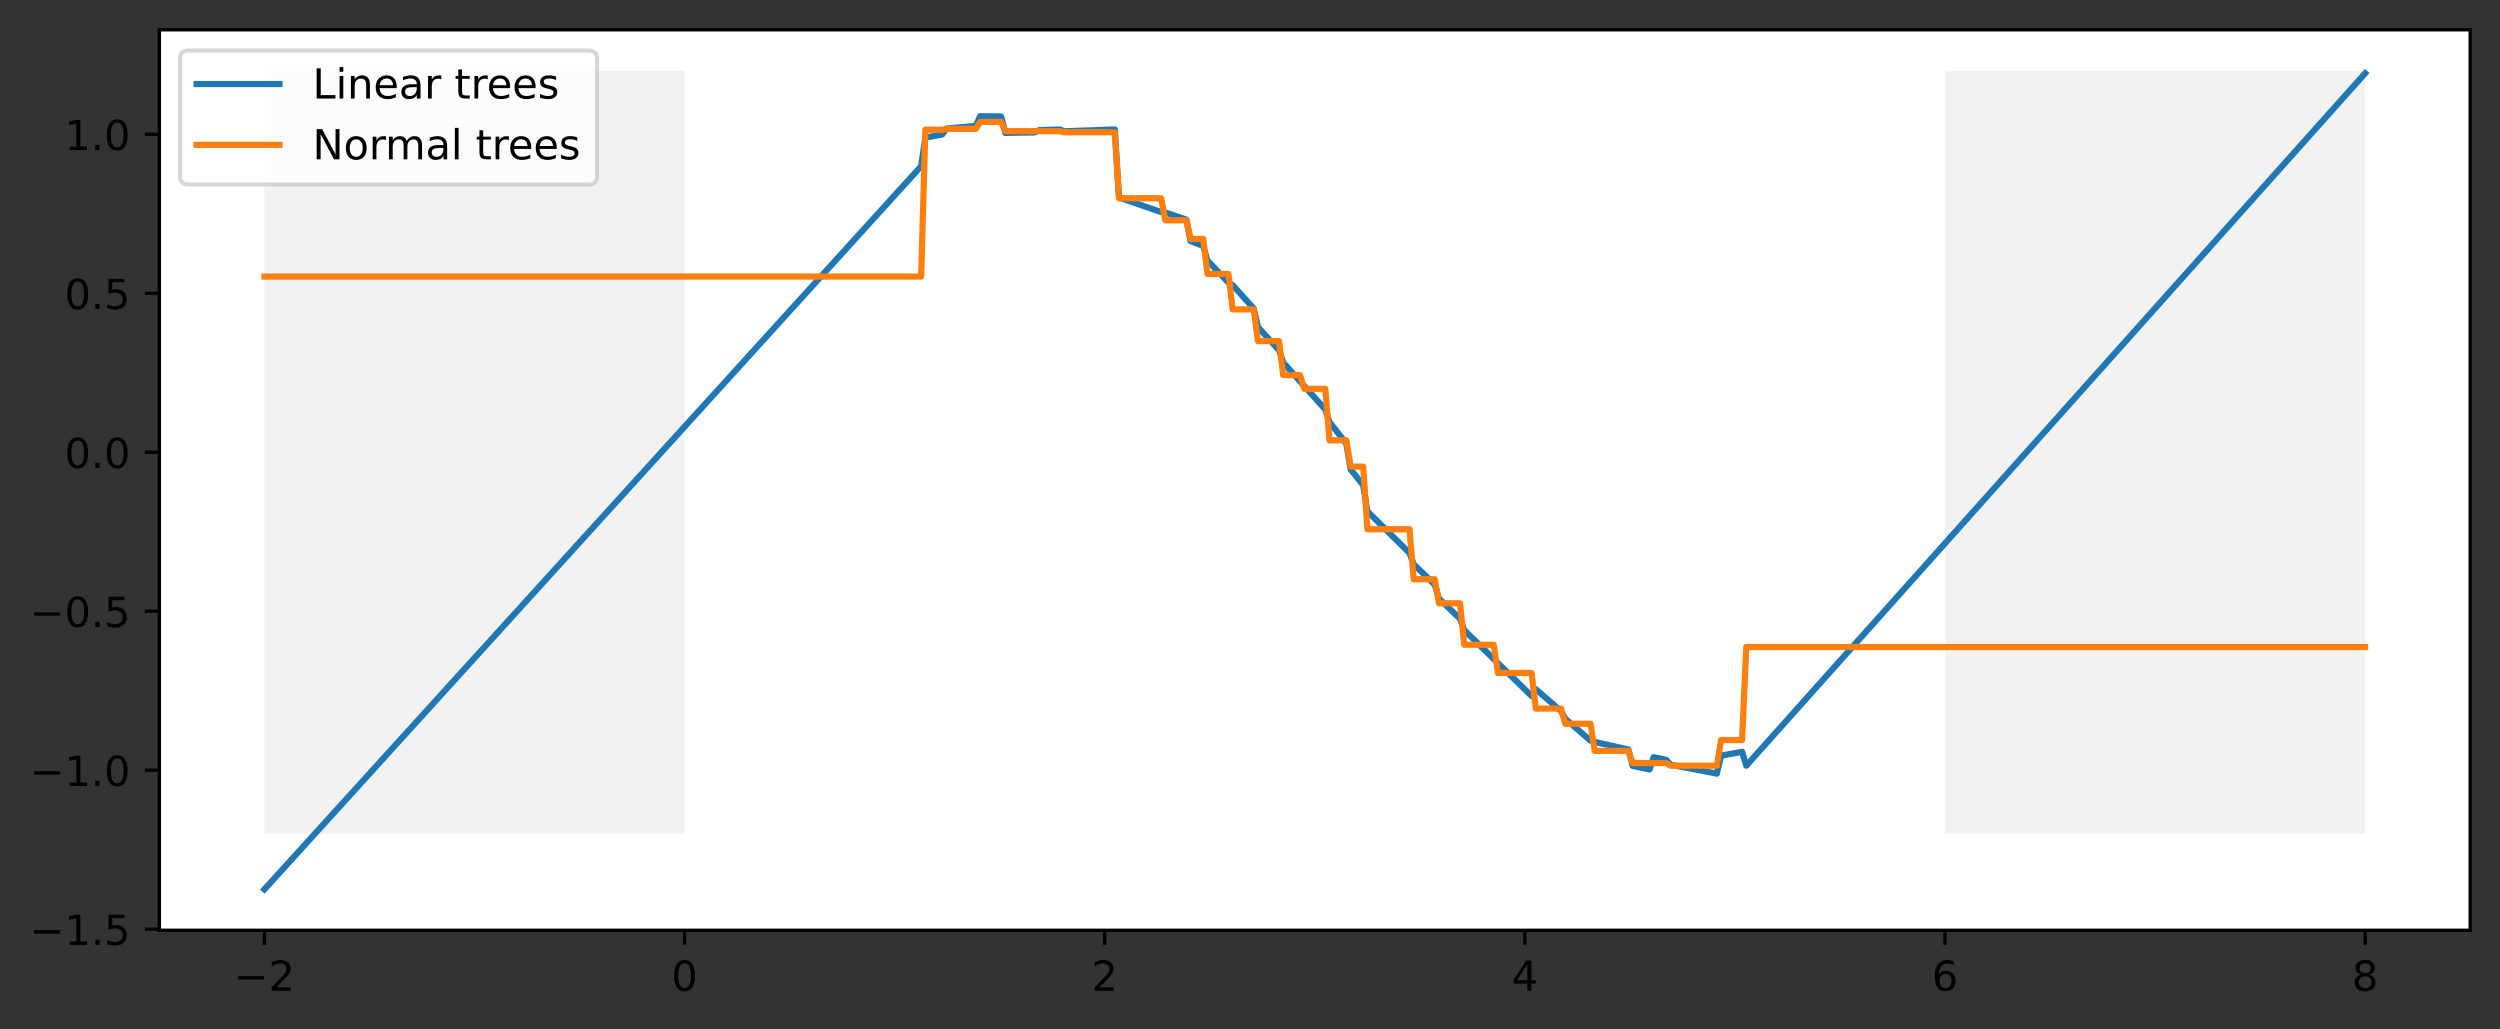 <?xml version="1.0" encoding="utf-8" standalone="no"?>
<!DOCTYPE svg PUBLIC "-//W3C//DTD SVG 1.1//EN"
  "http://www.w3.org/Graphics/SVG/1.1/DTD/svg11.dtd">
<!-- Created with matplotlib (https://matplotlib.org/) -->
<svg height="248.518pt" version="1.1" viewBox="0 0 603.683 248.518" width="603.683pt" xmlns="http://www.w3.org/2000/svg" xmlns:xlink="http://www.w3.org/1999/xlink">
 <rect x="0" y="0" width="603.683" height="248.518" fill="#333333" stroke="none"/>

 <defs>
  <style type="text/css">*{stroke-linecap:butt;stroke-linejoin:round;}</style>
 </defs>
 <g id="figure_1">
  <g id="patch_1">
   <path d="M 0 248.518 
L 603.683 248.518 
L 603.683 0 
L 0 0 
z
" style="fill:none;"/>
  </g>
  <g id="axes_1">
   <g id="patch_2">
    <path d="M 38.483 224.64 
L 596.483 224.64 
L 596.483 7.2 
L 38.483 7.2 
z
" style="fill:#ffffff;"/>
   </g>
   <g id="PolyCollection_1">
    <path clip-path="url(#pf679ac6a6a)" d="M 63.846 17.084 
L 63.846 201.332 
L 65.917 201.332 
L 67.987 201.332 
L 70.058 201.332 
L 72.128 201.332 
L 74.199 201.332 
L 76.269 201.332 
L 78.34 201.332 
L 80.41 201.332 
L 82.481 201.332 
L 84.551 201.332 
L 86.622 201.332 
L 88.692 201.332 
L 90.763 201.332 
L 92.833 201.332 
L 94.904 201.332 
L 96.974 201.332 
L 99.045 201.332 
L 101.115 201.332 
L 103.186 201.332 
L 105.256 201.332 
L 107.327 201.332 
L 109.397 201.332 
L 111.468 201.332 
L 113.538 201.332 
L 115.609 201.332 
L 117.679 201.332 
L 119.75 201.332 
L 121.82 201.332 
L 123.891 201.332 
L 125.961 201.332 
L 128.032 201.332 
L 130.102 201.332 
L 132.173 201.332 
L 134.243 201.332 
L 136.314 201.332 
L 138.384 201.332 
L 140.455 201.332 
L 142.525 201.332 
L 144.596 201.332 
L 146.666 201.332 
L 148.737 201.332 
L 150.807 201.332 
L 152.878 201.332 
L 154.948 201.332 
L 157.019 201.332 
L 159.089 201.332 
L 161.16 201.332 
L 163.23 201.332 
L 165.301 201.332 
L 165.301 17.084 
L 165.301 17.084 
L 163.23 17.084 
L 161.16 17.084 
L 159.089 17.084 
L 157.019 17.084 
L 154.948 17.084 
L 152.878 17.084 
L 150.807 17.084 
L 148.737 17.084 
L 146.666 17.084 
L 144.596 17.084 
L 142.525 17.084 
L 140.455 17.084 
L 138.384 17.084 
L 136.314 17.084 
L 134.243 17.084 
L 132.173 17.084 
L 130.102 17.084 
L 128.032 17.084 
L 125.961 17.084 
L 123.891 17.084 
L 121.82 17.084 
L 119.75 17.084 
L 117.679 17.084 
L 115.609 17.084 
L 113.538 17.084 
L 111.468 17.084 
L 109.397 17.084 
L 107.327 17.084 
L 105.256 17.084 
L 103.186 17.084 
L 101.115 17.084 
L 99.045 17.084 
L 96.974 17.084 
L 94.904 17.084 
L 92.833 17.084 
L 90.763 17.084 
L 88.692 17.084 
L 86.622 17.084 
L 84.551 17.084 
L 82.481 17.084 
L 80.41 17.084 
L 78.34 17.084 
L 76.269 17.084 
L 74.199 17.084 
L 72.128 17.084 
L 70.058 17.084 
L 67.987 17.084 
L 65.917 17.084 
L 63.846 17.084 
z
" style="fill:#808080;fill-opacity:0.1;"/>
   </g>
   <g id="PolyCollection_2">
    <path clip-path="url(#pf679ac6a6a)" d="M 469.665 17.084 
L 469.665 201.332 
L 471.735 201.332 
L 473.806 201.332 
L 475.876 201.332 
L 477.947 201.332 
L 480.017 201.332 
L 482.088 201.332 
L 484.158 201.332 
L 486.229 201.332 
L 488.299 201.332 
L 490.37 201.332 
L 492.44 201.332 
L 494.511 201.332 
L 496.581 201.332 
L 498.652 201.332 
L 500.722 201.332 
L 502.793 201.332 
L 504.863 201.332 
L 506.934 201.332 
L 509.004 201.332 
L 511.075 201.332 
L 513.145 201.332 
L 515.216 201.332 
L 517.286 201.332 
L 519.357 201.332 
L 521.427 201.332 
L 523.498 201.332 
L 525.568 201.332 
L 527.639 201.332 
L 529.709 201.332 
L 531.78 201.332 
L 533.85 201.332 
L 535.921 201.332 
L 537.991 201.332 
L 540.062 201.332 
L 542.132 201.332 
L 544.203 201.332 
L 546.273 201.332 
L 548.344 201.332 
L 550.414 201.332 
L 552.485 201.332 
L 554.555 201.332 
L 556.626 201.332 
L 558.696 201.332 
L 560.767 201.332 
L 562.837 201.332 
L 564.908 201.332 
L 566.978 201.332 
L 569.049 201.332 
L 571.119 201.332 
L 571.119 17.084 
L 571.119 17.084 
L 569.049 17.084 
L 566.978 17.084 
L 564.908 17.084 
L 562.837 17.084 
L 560.767 17.084 
L 558.696 17.084 
L 556.626 17.084 
L 554.555 17.084 
L 552.485 17.084 
L 550.414 17.084 
L 548.344 17.084 
L 546.273 17.084 
L 544.203 17.084 
L 542.132 17.084 
L 540.062 17.084 
L 537.991 17.084 
L 535.921 17.084 
L 533.85 17.084 
L 531.78 17.084 
L 529.709 17.084 
L 527.639 17.084 
L 525.568 17.084 
L 523.498 17.084 
L 521.427 17.084 
L 519.357 17.084 
L 517.286 17.084 
L 515.216 17.084 
L 513.145 17.084 
L 511.075 17.084 
L 509.004 17.084 
L 506.934 17.084 
L 504.863 17.084 
L 502.793 17.084 
L 500.722 17.084 
L 498.652 17.084 
L 496.581 17.084 
L 494.511 17.084 
L 492.44 17.084 
L 490.37 17.084 
L 488.299 17.084 
L 486.229 17.084 
L 484.158 17.084 
L 482.088 17.084 
L 480.017 17.084 
L 477.947 17.084 
L 475.876 17.084 
L 473.806 17.084 
L 471.735 17.084 
L 469.665 17.084 
z
" style="fill:#808080;fill-opacity:0.1;"/>
   </g>
   <g id="matplotlib.axis_1">
    <g id="xtick_1">
     <g id="line2d_1">
      <defs>
       <path d="M 0 0 
L 0 3.5 
" id="mbc2b3f1915" style="stroke:#000000;stroke-width:0.8;"/>
      </defs>
      <g>
       <use style="stroke:#000000;stroke-width:0.8;" x="63.846" xlink:href="#mbc2b3f1915" y="224.64"/>
      </g>
     </g>
     <g id="text_1">
      <!-- −2 -->
      <g transform="translate(56.475 239.238)scale(0.1 -0.1)">
       <defs>
        <path d="M 10.594 35.5 
L 73.188 35.5 
L 73.188 27.203 
L 10.594 27.203 
z
" id="DejaVuSans-8722"/>
        <path d="M 19.188 8.297 
L 53.609 8.297 
L 53.609 0 
L 7.328 0 
L 7.328 8.297 
Q 12.938 14.109 22.625 23.891 
Q 32.328 33.688 34.812 36.531 
Q 39.547 41.844 41.422 45.531 
Q 43.312 49.219 43.312 52.781 
Q 43.312 58.594 39.234 62.25 
Q 35.156 65.922 28.609 65.922 
Q 23.969 65.922 18.812 64.312 
Q 13.672 62.703 7.812 59.422 
L 7.812 69.391 
Q 13.766 71.781 18.938 73 
Q 24.125 74.219 28.422 74.219 
Q 39.75 74.219 46.484 68.547 
Q 53.219 62.891 53.219 53.422 
Q 53.219 48.922 51.531 44.891 
Q 49.859 40.875 45.406 35.406 
Q 44.188 33.984 37.641 27.219 
Q 31.109 20.453 19.188 8.297 
z
" id="DejaVuSans-50"/>
       </defs>
       <use xlink:href="#DejaVuSans-8722"/>
       <use x="83.789" xlink:href="#DejaVuSans-50"/>
      </g>
     </g>
    </g>
    <g id="xtick_2">
     <g id="line2d_2">
      <g>
       <use style="stroke:#000000;stroke-width:0.8;" x="165.301" xlink:href="#mbc2b3f1915" y="224.64"/>
      </g>
     </g>
     <g id="text_2">
      <!-- 0 -->
      <g transform="translate(162.12 239.238)scale(0.1 -0.1)">
       <defs>
        <path d="M 31.781 66.406 
Q 24.172 66.406 20.328 58.906 
Q 16.5 51.422 16.5 36.375 
Q 16.5 21.391 20.328 13.891 
Q 24.172 6.391 31.781 6.391 
Q 39.453 6.391 43.281 13.891 
Q 47.125 21.391 47.125 36.375 
Q 47.125 51.422 43.281 58.906 
Q 39.453 66.406 31.781 66.406 
z
M 31.781 74.219 
Q 44.047 74.219 50.516 64.516 
Q 56.984 54.828 56.984 36.375 
Q 56.984 17.969 50.516 8.266 
Q 44.047 -1.422 31.781 -1.422 
Q 19.531 -1.422 13.062 8.266 
Q 6.594 17.969 6.594 36.375 
Q 6.594 54.828 13.062 64.516 
Q 19.531 74.219 31.781 74.219 
z
" id="DejaVuSans-48"/>
       </defs>
       <use xlink:href="#DejaVuSans-48"/>
      </g>
     </g>
    </g>
    <g id="xtick_3">
     <g id="line2d_3">
      <g>
       <use style="stroke:#000000;stroke-width:0.8;" x="266.756" xlink:href="#mbc2b3f1915" y="224.64"/>
      </g>
     </g>
     <g id="text_3">
      <!-- 2 -->
      <g transform="translate(263.574 239.238)scale(0.1 -0.1)">
       <use xlink:href="#DejaVuSans-50"/>
      </g>
     </g>
    </g>
    <g id="xtick_4">
     <g id="line2d_4">
      <g>
       <use style="stroke:#000000;stroke-width:0.8;" x="368.21" xlink:href="#mbc2b3f1915" y="224.64"/>
      </g>
     </g>
     <g id="text_4">
      <!-- 4 -->
      <g transform="translate(365.029 239.238)scale(0.1 -0.1)">
       <defs>
        <path d="M 37.797 64.312 
L 12.891 25.391 
L 37.797 25.391 
z
M 35.203 72.906 
L 47.609 72.906 
L 47.609 25.391 
L 58.016 25.391 
L 58.016 17.188 
L 47.609 17.188 
L 47.609 0 
L 37.797 0 
L 37.797 17.188 
L 4.891 17.188 
L 4.891 26.703 
z
" id="DejaVuSans-52"/>
       </defs>
       <use xlink:href="#DejaVuSans-52"/>
      </g>
     </g>
    </g>
    <g id="xtick_5">
     <g id="line2d_5">
      <g>
       <use style="stroke:#000000;stroke-width:0.8;" x="469.665" xlink:href="#mbc2b3f1915" y="224.64"/>
      </g>
     </g>
     <g id="text_5">
      <!-- 6 -->
      <g transform="translate(466.483 239.238)scale(0.1 -0.1)">
       <defs>
        <path d="M 33.016 40.375 
Q 26.375 40.375 22.484 35.828 
Q 18.609 31.297 18.609 23.391 
Q 18.609 15.531 22.484 10.953 
Q 26.375 6.391 33.016 6.391 
Q 39.656 6.391 43.531 10.953 
Q 47.406 15.531 47.406 23.391 
Q 47.406 31.297 43.531 35.828 
Q 39.656 40.375 33.016 40.375 
z
M 52.594 71.297 
L 52.594 62.312 
Q 48.875 64.062 45.094 64.984 
Q 41.312 65.922 37.594 65.922 
Q 27.828 65.922 22.672 59.328 
Q 17.531 52.734 16.797 39.406 
Q 19.672 43.656 24.016 45.922 
Q 28.375 48.188 33.594 48.188 
Q 44.578 48.188 50.953 41.516 
Q 57.328 34.859 57.328 23.391 
Q 57.328 12.156 50.688 5.359 
Q 44.047 -1.422 33.016 -1.422 
Q 20.359 -1.422 13.672 8.266 
Q 6.984 17.969 6.984 36.375 
Q 6.984 53.656 15.188 63.938 
Q 23.391 74.219 37.203 74.219 
Q 40.922 74.219 44.703 73.484 
Q 48.484 72.75 52.594 71.297 
z
" id="DejaVuSans-54"/>
       </defs>
       <use xlink:href="#DejaVuSans-54"/>
      </g>
     </g>
    </g>
    <g id="xtick_6">
     <g id="line2d_6">
      <g>
       <use style="stroke:#000000;stroke-width:0.8;" x="571.119" xlink:href="#mbc2b3f1915" y="224.64"/>
      </g>
     </g>
     <g id="text_6">
      <!-- 8 -->
      <g transform="translate(567.938 239.238)scale(0.1 -0.1)">
       <defs>
        <path d="M 31.781 34.625 
Q 24.75 34.625 20.719 30.859 
Q 16.703 27.094 16.703 20.516 
Q 16.703 13.922 20.719 10.156 
Q 24.75 6.391 31.781 6.391 
Q 38.812 6.391 42.859 10.172 
Q 46.922 13.969 46.922 20.516 
Q 46.922 27.094 42.891 30.859 
Q 38.875 34.625 31.781 34.625 
z
M 21.922 38.812 
Q 15.578 40.375 12.031 44.719 
Q 8.5 49.078 8.5 55.328 
Q 8.5 64.062 14.719 69.141 
Q 20.953 74.219 31.781 74.219 
Q 42.672 74.219 48.875 69.141 
Q 55.078 64.062 55.078 55.328 
Q 55.078 49.078 51.531 44.719 
Q 48 40.375 41.703 38.812 
Q 48.828 37.156 52.797 32.312 
Q 56.781 27.484 56.781 20.516 
Q 56.781 9.906 50.312 4.234 
Q 43.844 -1.422 31.781 -1.422 
Q 19.734 -1.422 13.25 4.234 
Q 6.781 9.906 6.781 20.516 
Q 6.781 27.484 10.781 32.312 
Q 14.797 37.156 21.922 38.812 
z
M 18.312 54.391 
Q 18.312 48.734 21.844 45.562 
Q 25.391 42.391 31.781 42.391 
Q 38.141 42.391 41.719 45.562 
Q 45.312 48.734 45.312 54.391 
Q 45.312 60.062 41.719 63.234 
Q 38.141 66.406 31.781 66.406 
Q 25.391 66.406 21.844 63.234 
Q 18.312 60.062 18.312 54.391 
z
" id="DejaVuSans-56"/>
       </defs>
       <use xlink:href="#DejaVuSans-56"/>
      </g>
     </g>
    </g>
   </g>
   <g id="matplotlib.axis_2">
    <g id="ytick_1">
     <g id="line2d_7">
      <defs>
       <path d="M 0 0 
L -3.5 0 
" id="m900103e5b3" style="stroke:#000000;stroke-width:0.8;"/>
      </defs>
      <g>
       <use style="stroke:#000000;stroke-width:0.8;" x="38.483" xlink:href="#m900103e5b3" y="224.363"/>
      </g>
     </g>
     <g id="text_7">
      <!-- −1.5 -->
      <g transform="translate(7.2 228.162)scale(0.1 -0.1)">
       <defs>
        <path d="M 12.406 8.297 
L 28.516 8.297 
L 28.516 63.922 
L 10.984 60.406 
L 10.984 69.391 
L 28.422 72.906 
L 38.281 72.906 
L 38.281 8.297 
L 54.391 8.297 
L 54.391 0 
L 12.406 0 
z
" id="DejaVuSans-49"/>
        <path d="M 10.688 12.406 
L 21 12.406 
L 21 0 
L 10.688 0 
z
" id="DejaVuSans-46"/>
        <path d="M 10.797 72.906 
L 49.516 72.906 
L 49.516 64.594 
L 19.828 64.594 
L 19.828 46.734 
Q 21.969 47.469 24.109 47.828 
Q 26.266 48.188 28.422 48.188 
Q 40.625 48.188 47.75 41.5 
Q 54.891 34.812 54.891 23.391 
Q 54.891 11.625 47.562 5.094 
Q 40.234 -1.422 26.906 -1.422 
Q 22.312 -1.422 17.547 -0.641 
Q 12.797 0.141 7.719 1.703 
L 7.719 11.625 
Q 12.109 9.234 16.797 8.062 
Q 21.484 6.891 26.703 6.891 
Q 35.156 6.891 40.078 11.328 
Q 45.016 15.766 45.016 23.391 
Q 45.016 31 40.078 35.438 
Q 35.156 39.891 26.703 39.891 
Q 22.75 39.891 18.812 39.016 
Q 14.891 38.141 10.797 36.281 
z
" id="DejaVuSans-53"/>
       </defs>
       <use xlink:href="#DejaVuSans-8722"/>
       <use x="83.789" xlink:href="#DejaVuSans-49"/>
       <use x="147.412" xlink:href="#DejaVuSans-46"/>
       <use x="179.199" xlink:href="#DejaVuSans-53"/>
      </g>
     </g>
    </g>
    <g id="ytick_2">
     <g id="line2d_8">
      <g>
       <use style="stroke:#000000;stroke-width:0.8;" x="38.483" xlink:href="#m900103e5b3" y="185.978"/>
      </g>
     </g>
     <g id="text_8">
      <!-- −1.0 -->
      <g transform="translate(7.2 189.777)scale(0.1 -0.1)">
       <use xlink:href="#DejaVuSans-8722"/>
       <use x="83.789" xlink:href="#DejaVuSans-49"/>
       <use x="147.412" xlink:href="#DejaVuSans-46"/>
       <use x="179.199" xlink:href="#DejaVuSans-48"/>
      </g>
     </g>
    </g>
    <g id="ytick_3">
     <g id="line2d_9">
      <g>
       <use style="stroke:#000000;stroke-width:0.8;" x="38.483" xlink:href="#m900103e5b3" y="147.593"/>
      </g>
     </g>
     <g id="text_9">
      <!-- −0.5 -->
      <g transform="translate(7.2 151.392)scale(0.1 -0.1)">
       <use xlink:href="#DejaVuSans-8722"/>
       <use x="83.789" xlink:href="#DejaVuSans-48"/>
       <use x="147.412" xlink:href="#DejaVuSans-46"/>
       <use x="179.199" xlink:href="#DejaVuSans-53"/>
      </g>
     </g>
    </g>
    <g id="ytick_4">
     <g id="line2d_10">
      <g>
       <use style="stroke:#000000;stroke-width:0.8;" x="38.483" xlink:href="#m900103e5b3" y="109.208"/>
      </g>
     </g>
     <g id="text_10">
      <!-- 0.0 -->
      <g transform="translate(15.58 113.007)scale(0.1 -0.1)">
       <use xlink:href="#DejaVuSans-48"/>
       <use x="63.623" xlink:href="#DejaVuSans-46"/>
       <use x="95.41" xlink:href="#DejaVuSans-48"/>
      </g>
     </g>
    </g>
    <g id="ytick_5">
     <g id="line2d_11">
      <g>
       <use style="stroke:#000000;stroke-width:0.8;" x="38.483" xlink:href="#m900103e5b3" y="70.823"/>
      </g>
     </g>
     <g id="text_11">
      <!-- 0.5 -->
      <g transform="translate(15.58 74.622)scale(0.1 -0.1)">
       <use xlink:href="#DejaVuSans-48"/>
       <use x="63.623" xlink:href="#DejaVuSans-46"/>
       <use x="95.41" xlink:href="#DejaVuSans-53"/>
      </g>
     </g>
    </g>
    <g id="ytick_6">
     <g id="line2d_12">
      <g>
       <use style="stroke:#000000;stroke-width:0.8;" x="38.483" xlink:href="#m900103e5b3" y="32.438"/>
      </g>
     </g>
     <g id="text_12">
      <!-- 1.0 -->
      <g transform="translate(15.58 36.237)scale(0.1 -0.1)">
       <use xlink:href="#DejaVuSans-49"/>
       <use x="63.623" xlink:href="#DejaVuSans-46"/>
       <use x="95.41" xlink:href="#DejaVuSans-48"/>
      </g>
     </g>
    </g>
   </g>
   <g id="line2d_13">
    <path clip-path="url(#pf679ac6a6a)" d="M 63.846 214.756 
L 222.433 40.128 
L 223.449 33.232 
L 227.516 32.478 
L 228.532 31.046 
L 235.648 30.391 
L 236.665 28.073 
L 241.748 28.126 
L 242.764 32.091 
L 249.88 31.968 
L 250.897 31.435 
L 255.98 31.26 
L 256.996 31.701 
L 269.195 31.262 
L 270.212 47.694 
L 280.378 51.208 
L 281.394 51.314 
L 286.477 53.028 
L 287.494 58.216 
L 290.543 59.374 
L 291.56 62.91 
L 296.643 68.247 
L 297.66 68.865 
L 302.742 74.487 
L 303.759 78.979 
L 308.842 84.559 
L 309.858 87.539 
L 320.024 98.873 
L 321.041 101.918 
L 325.107 107.119 
L 326.124 113.294 
L 329.173 117.177 
L 330.19 123.475 
L 340.356 133.539 
L 341.372 136.271 
L 346.455 141.175 
L 347.472 144.534 
L 352.555 149.406 
L 353.571 152.16 
L 369.837 168.065 
L 370.853 166.427 
L 376.953 171.694 
L 377.969 173.566 
L 384.069 178.848 
L 386.102 179.393 
L 393.218 180.982 
L 394.234 184.938 
L 398.301 185.803 
L 399.317 182.849 
L 402.367 183.487 
L 403.384 184.65 
L 414.566 186.813 
L 415.583 182.478 
L 420.666 181.541 
L 421.682 184.889 
L 571.119 17.691 
L 571.119 17.691 
" style="fill:none;stroke:#1f77b4;stroke-linecap:square;stroke-width:1.5;"/>
   </g>
   <g id="line2d_14">
    <path clip-path="url(#pf679ac6a6a)" d="M 63.846 66.786 
L 222.433 66.786 
L 223.449 31.328 
L 227.516 31.328 
L 228.532 31.119 
L 235.648 31.119 
L 236.665 29.441 
L 241.748 29.441 
L 242.764 31.669 
L 255.98 31.669 
L 256.996 31.948 
L 269.195 31.948 
L 270.212 47.875 
L 280.378 47.875 
L 281.394 53.2 
L 286.477 53.2 
L 287.494 57.684 
L 290.543 57.684 
L 291.56 66.162 
L 296.643 66.162 
L 297.66 74.699 
L 302.742 74.699 
L 303.759 82.357 
L 308.842 82.357 
L 309.858 90.587 
L 313.925 90.587 
L 314.941 93.894 
L 320.024 93.894 
L 321.041 106.327 
L 325.107 106.327 
L 326.124 112.685 
L 329.173 112.685 
L 330.19 127.804 
L 340.356 127.804 
L 341.372 139.875 
L 346.455 139.875 
L 347.472 145.686 
L 352.555 145.686 
L 353.571 155.695 
L 360.687 155.695 
L 361.704 162.508 
L 369.837 162.508 
L 370.853 171.097 
L 376.953 171.097 
L 377.969 174.766 
L 384.069 174.766 
L 385.085 181.32 
L 393.218 181.32 
L 394.234 184.254 
L 402.367 184.254 
L 403.384 184.902 
L 414.566 184.902 
L 415.583 178.698 
L 420.666 178.698 
L 421.682 156.239 
L 571.119 156.239 
L 571.119 156.239 
" style="fill:none;stroke:#ff7f0e;stroke-linecap:square;stroke-width:1.5;"/>
   </g>
   <g id="patch_3">
    <path d="M 38.483 224.64 
L 38.483 7.2 
" style="fill:none;stroke:#000000;stroke-linecap:square;stroke-linejoin:miter;stroke-width:0.8;"/>
   </g>
   <g id="patch_4">
    <path d="M 596.483 224.64 
L 596.483 7.2 
" style="fill:none;stroke:#000000;stroke-linecap:square;stroke-linejoin:miter;stroke-width:0.8;"/>
   </g>
   <g id="patch_5">
    <path d="M 38.483 224.64 
L 596.483 224.64 
" style="fill:none;stroke:#000000;stroke-linecap:square;stroke-linejoin:miter;stroke-width:0.8;"/>
   </g>
   <g id="patch_6">
    <path d="M 38.483 7.2 
L 596.483 7.2 
" style="fill:none;stroke:#000000;stroke-linecap:square;stroke-linejoin:miter;stroke-width:0.8;"/>
   </g>
   <g id="legend_1">
    <g id="patch_7">
     <path d="M 45.483 44.556 
L 142.166 44.556 
Q 144.166 44.556 144.166 42.556 
L 144.166 14.2 
Q 144.166 12.2 142.166 12.2 
L 45.483 12.2 
Q 43.483 12.2 43.483 14.2 
L 43.483 42.556 
Q 43.483 44.556 45.483 44.556 
z
" style="fill:#ffffff;opacity:0.8;stroke:#cccccc;stroke-linejoin:miter;"/>
    </g>
    <g id="line2d_15">
     <path d="M 47.483 20.298 
L 67.483 20.298 
" style="fill:none;stroke:#1f77b4;stroke-linecap:square;stroke-width:1.5;"/>
    </g>
    <g id="line2d_16"/>
    <g id="text_13">
     <!-- Linear trees -->
     <g transform="translate(75.483 23.798)scale(0.1 -0.1)">
      <defs>
       <path d="M 9.812 72.906 
L 19.672 72.906 
L 19.672 8.297 
L 55.172 8.297 
L 55.172 0 
L 9.812 0 
z
" id="DejaVuSans-76"/>
       <path d="M 9.422 54.688 
L 18.406 54.688 
L 18.406 0 
L 9.422 0 
z
M 9.422 75.984 
L 18.406 75.984 
L 18.406 64.594 
L 9.422 64.594 
z
" id="DejaVuSans-105"/>
       <path d="M 54.891 33.016 
L 54.891 0 
L 45.906 0 
L 45.906 32.719 
Q 45.906 40.484 42.875 44.328 
Q 39.844 48.188 33.797 48.188 
Q 26.516 48.188 22.312 43.547 
Q 18.109 38.922 18.109 30.906 
L 18.109 0 
L 9.078 0 
L 9.078 54.688 
L 18.109 54.688 
L 18.109 46.188 
Q 21.344 51.125 25.703 53.562 
Q 30.078 56 35.797 56 
Q 45.219 56 50.047 50.172 
Q 54.891 44.344 54.891 33.016 
z
" id="DejaVuSans-110"/>
       <path d="M 56.203 29.594 
L 56.203 25.203 
L 14.891 25.203 
Q 15.484 15.922 20.484 11.062 
Q 25.484 6.203 34.422 6.203 
Q 39.594 6.203 44.453 7.469 
Q 49.312 8.734 54.109 11.281 
L 54.109 2.781 
Q 49.266 0.734 44.188 -0.344 
Q 39.109 -1.422 33.891 -1.422 
Q 20.797 -1.422 13.156 6.188 
Q 5.516 13.812 5.516 26.812 
Q 5.516 40.234 12.766 48.109 
Q 20.016 56 32.328 56 
Q 43.359 56 49.781 48.891 
Q 56.203 41.797 56.203 29.594 
z
M 47.219 32.234 
Q 47.125 39.594 43.094 43.984 
Q 39.062 48.391 32.422 48.391 
Q 24.906 48.391 20.391 44.141 
Q 15.875 39.891 15.188 32.172 
z
" id="DejaVuSans-101"/>
       <path d="M 34.281 27.484 
Q 23.391 27.484 19.188 25 
Q 14.984 22.516 14.984 16.5 
Q 14.984 11.719 18.141 8.906 
Q 21.297 6.109 26.703 6.109 
Q 34.188 6.109 38.703 11.406 
Q 43.219 16.703 43.219 25.484 
L 43.219 27.484 
z
M 52.203 31.203 
L 52.203 0 
L 43.219 0 
L 43.219 8.297 
Q 40.141 3.328 35.547 0.953 
Q 30.953 -1.422 24.312 -1.422 
Q 15.922 -1.422 10.953 3.297 
Q 6 8.016 6 15.922 
Q 6 25.141 12.172 29.828 
Q 18.359 34.516 30.609 34.516 
L 43.219 34.516 
L 43.219 35.406 
Q 43.219 41.609 39.141 45 
Q 35.062 48.391 27.688 48.391 
Q 23 48.391 18.547 47.266 
Q 14.109 46.141 10.016 43.891 
L 10.016 52.203 
Q 14.938 54.109 19.578 55.047 
Q 24.219 56 28.609 56 
Q 40.484 56 46.344 49.844 
Q 52.203 43.703 52.203 31.203 
z
" id="DejaVuSans-97"/>
       <path d="M 41.109 46.297 
Q 39.594 47.172 37.812 47.578 
Q 36.031 48 33.891 48 
Q 26.266 48 22.188 43.047 
Q 18.109 38.094 18.109 28.812 
L 18.109 0 
L 9.078 0 
L 9.078 54.688 
L 18.109 54.688 
L 18.109 46.188 
Q 20.953 51.172 25.484 53.578 
Q 30.031 56 36.531 56 
Q 37.453 56 38.578 55.875 
Q 39.703 55.766 41.062 55.516 
z
" id="DejaVuSans-114"/>
       <path id="DejaVuSans-32"/>
       <path d="M 18.312 70.219 
L 18.312 54.688 
L 36.812 54.688 
L 36.812 47.703 
L 18.312 47.703 
L 18.312 18.016 
Q 18.312 11.328 20.141 9.422 
Q 21.969 7.516 27.594 7.516 
L 36.812 7.516 
L 36.812 0 
L 27.594 0 
Q 17.188 0 13.234 3.875 
Q 9.281 7.766 9.281 18.016 
L 9.281 47.703 
L 2.688 47.703 
L 2.688 54.688 
L 9.281 54.688 
L 9.281 70.219 
z
" id="DejaVuSans-116"/>
       <path d="M 44.281 53.078 
L 44.281 44.578 
Q 40.484 46.531 36.375 47.5 
Q 32.281 48.484 27.875 48.484 
Q 21.188 48.484 17.844 46.438 
Q 14.5 44.391 14.5 40.281 
Q 14.5 37.156 16.891 35.375 
Q 19.281 33.594 26.516 31.984 
L 29.594 31.297 
Q 39.156 29.25 43.188 25.516 
Q 47.219 21.781 47.219 15.094 
Q 47.219 7.469 41.188 3.016 
Q 35.156 -1.422 24.609 -1.422 
Q 20.219 -1.422 15.453 -0.562 
Q 10.688 0.297 5.422 2 
L 5.422 11.281 
Q 10.406 8.688 15.234 7.391 
Q 20.062 6.109 24.812 6.109 
Q 31.156 6.109 34.562 8.281 
Q 37.984 10.453 37.984 14.406 
Q 37.984 18.062 35.516 20.016 
Q 33.062 21.969 24.703 23.781 
L 21.578 24.516 
Q 13.234 26.266 9.516 29.906 
Q 5.812 33.547 5.812 39.891 
Q 5.812 47.609 11.281 51.797 
Q 16.75 56 26.812 56 
Q 31.781 56 36.172 55.266 
Q 40.578 54.547 44.281 53.078 
z
" id="DejaVuSans-115"/>
      </defs>
      <use xlink:href="#DejaVuSans-76"/>
      <use x="55.713" xlink:href="#DejaVuSans-105"/>
      <use x="83.496" xlink:href="#DejaVuSans-110"/>
      <use x="146.875" xlink:href="#DejaVuSans-101"/>
      <use x="208.398" xlink:href="#DejaVuSans-97"/>
      <use x="269.678" xlink:href="#DejaVuSans-114"/>
      <use x="310.791" xlink:href="#DejaVuSans-32"/>
      <use x="342.578" xlink:href="#DejaVuSans-116"/>
      <use x="381.787" xlink:href="#DejaVuSans-114"/>
      <use x="420.65" xlink:href="#DejaVuSans-101"/>
      <use x="482.174" xlink:href="#DejaVuSans-101"/>
      <use x="543.697" xlink:href="#DejaVuSans-115"/>
     </g>
    </g>
    <g id="line2d_17">
     <path d="M 47.483 34.977 
L 67.483 34.977 
" style="fill:none;stroke:#ff7f0e;stroke-linecap:square;stroke-width:1.5;"/>
    </g>
    <g id="line2d_18"/>
    <g id="text_14">
     <!-- Normal trees -->
     <g transform="translate(75.483 38.477)scale(0.1 -0.1)">
      <defs>
       <path d="M 9.812 72.906 
L 23.094 72.906 
L 55.422 11.922 
L 55.422 72.906 
L 64.984 72.906 
L 64.984 0 
L 51.703 0 
L 19.391 60.984 
L 19.391 0 
L 9.812 0 
z
" id="DejaVuSans-78"/>
       <path d="M 30.609 48.391 
Q 23.391 48.391 19.188 42.75 
Q 14.984 37.109 14.984 27.297 
Q 14.984 17.484 19.156 11.844 
Q 23.344 6.203 30.609 6.203 
Q 37.797 6.203 41.984 11.859 
Q 46.188 17.531 46.188 27.297 
Q 46.188 37.016 41.984 42.703 
Q 37.797 48.391 30.609 48.391 
z
M 30.609 56 
Q 42.328 56 49.016 48.375 
Q 55.719 40.766 55.719 27.297 
Q 55.719 13.875 49.016 6.219 
Q 42.328 -1.422 30.609 -1.422 
Q 18.844 -1.422 12.172 6.219 
Q 5.516 13.875 5.516 27.297 
Q 5.516 40.766 12.172 48.375 
Q 18.844 56 30.609 56 
z
" id="DejaVuSans-111"/>
       <path d="M 52 44.188 
Q 55.375 50.25 60.062 53.125 
Q 64.75 56 71.094 56 
Q 79.641 56 84.281 50.016 
Q 88.922 44.047 88.922 33.016 
L 88.922 0 
L 79.891 0 
L 79.891 32.719 
Q 79.891 40.578 77.094 44.375 
Q 74.312 48.188 68.609 48.188 
Q 61.625 48.188 57.562 43.547 
Q 53.516 38.922 53.516 30.906 
L 53.516 0 
L 44.484 0 
L 44.484 32.719 
Q 44.484 40.625 41.703 44.406 
Q 38.922 48.188 33.109 48.188 
Q 26.219 48.188 22.156 43.531 
Q 18.109 38.875 18.109 30.906 
L 18.109 0 
L 9.078 0 
L 9.078 54.688 
L 18.109 54.688 
L 18.109 46.188 
Q 21.188 51.219 25.484 53.609 
Q 29.781 56 35.688 56 
Q 41.656 56 45.828 52.969 
Q 50 49.953 52 44.188 
z
" id="DejaVuSans-109"/>
       <path d="M 9.422 75.984 
L 18.406 75.984 
L 18.406 0 
L 9.422 0 
z
" id="DejaVuSans-108"/>
      </defs>
      <use xlink:href="#DejaVuSans-78"/>
      <use x="74.805" xlink:href="#DejaVuSans-111"/>
      <use x="135.986" xlink:href="#DejaVuSans-114"/>
      <use x="175.35" xlink:href="#DejaVuSans-109"/>
      <use x="272.762" xlink:href="#DejaVuSans-97"/>
      <use x="334.041" xlink:href="#DejaVuSans-108"/>
      <use x="361.824" xlink:href="#DejaVuSans-32"/>
      <use x="393.611" xlink:href="#DejaVuSans-116"/>
      <use x="432.82" xlink:href="#DejaVuSans-114"/>
      <use x="471.684" xlink:href="#DejaVuSans-101"/>
      <use x="533.207" xlink:href="#DejaVuSans-101"/>
      <use x="594.73" xlink:href="#DejaVuSans-115"/>
     </g>
    </g>
   </g>
  </g>
 </g>
 <defs>
  <clipPath id="pf679ac6a6a">
   <rect height="217.44" width="558" x="38.483" y="7.2"/>
  </clipPath>
 </defs>
</svg>
